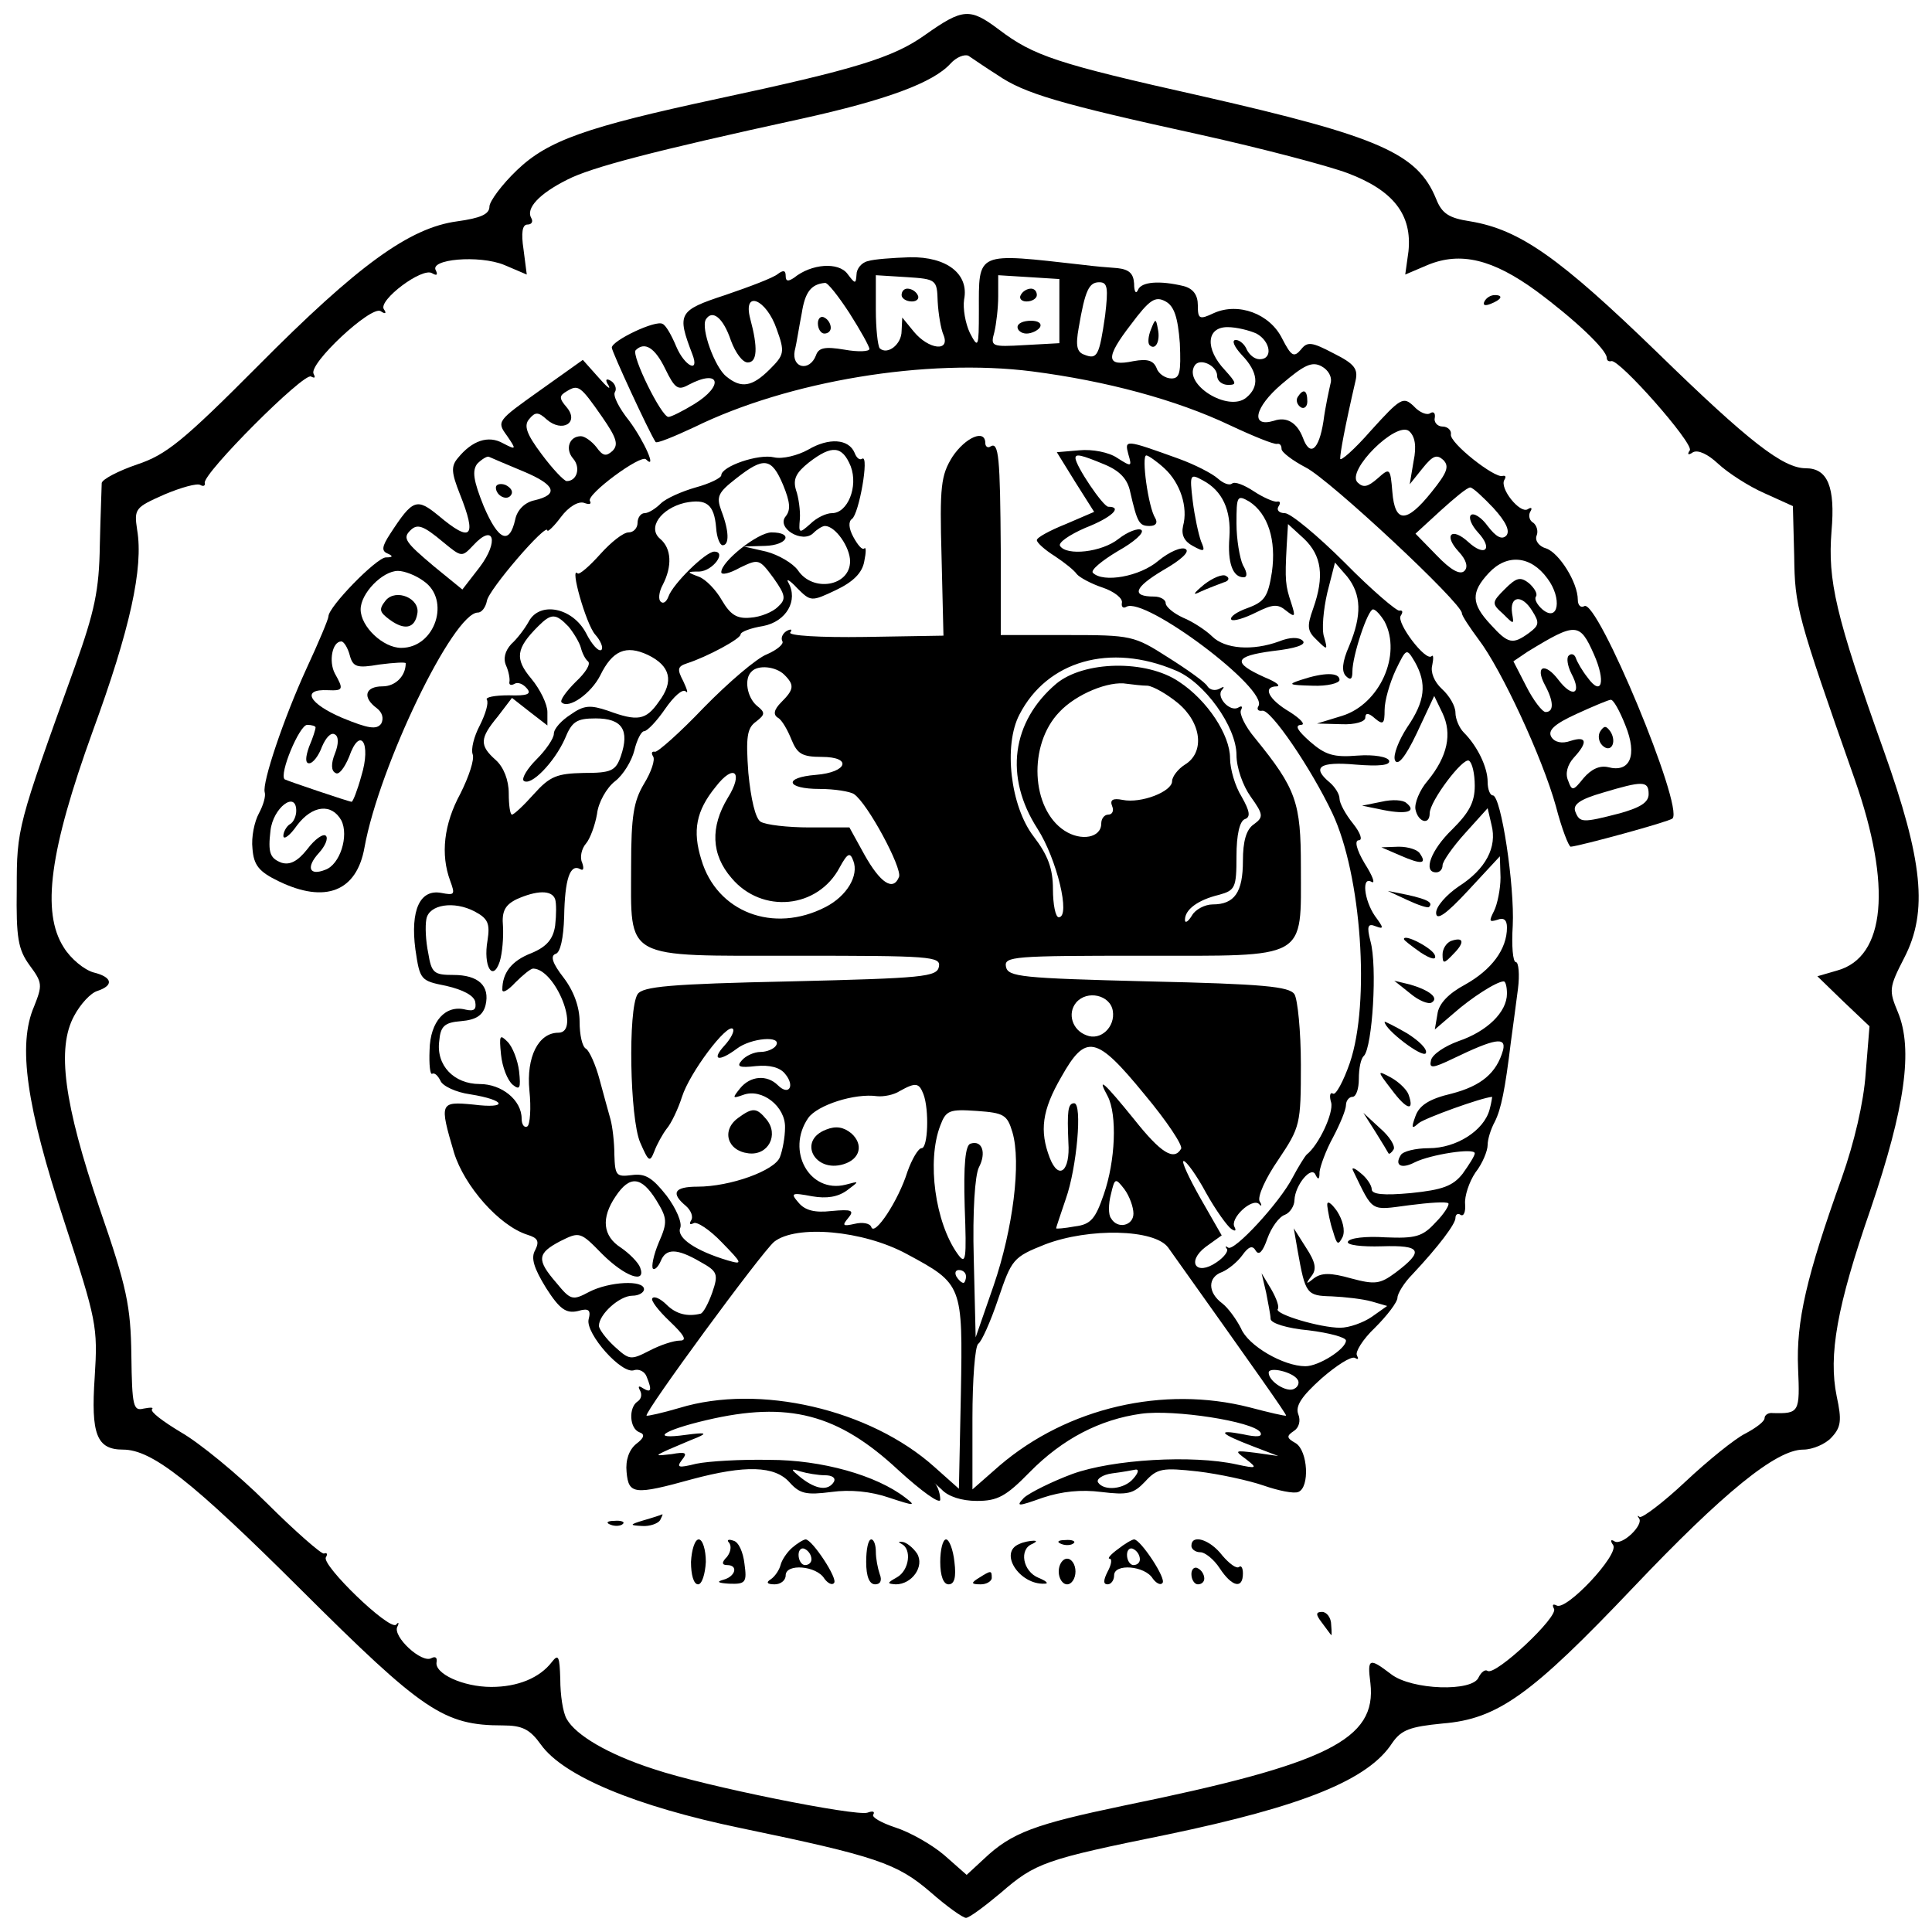 <?xml version="1.0" encoding="UTF-8"?>
<svg xmlns="http://www.w3.org/2000/svg" xmlns:xlink="http://www.w3.org/1999/xlink" width="150px" height="150px" viewBox="0 0 150 149" version="1.1">
<g id="surface1">
<path style=" stroke:none;fill-rule:nonzero;fill:rgb(0%,0%,0%);fill-opacity:1;" d="M 71.852 2.191 C 69.352 3.984 66.398 4.879 55.699 7.172 C 45.5 9.363 42.551 10.406 40.148 12.699 C 38.949 13.844 38 15.141 38 15.539 C 38 16.137 37.301 16.434 35.5 16.684 C 31.801 17.18 27.801 20.07 20 27.938 C 14.199 33.766 12.898 34.809 10.648 35.559 C 9.199 36.055 7.949 36.703 7.898 37 C 7.898 37.348 7.801 39.492 7.75 41.832 C 7.699 45.316 7.352 46.961 5.801 51.293 C 1.352 63.645 1.301 63.793 1.301 68.473 C 1.25 72.309 1.398 73.207 2.301 74.449 C 3.301 75.793 3.301 75.992 2.648 77.637 C 1.352 80.625 2.051 85.406 5 94.371 C 7.5 102.039 7.602 102.488 7.352 106.422 C 7.051 110.855 7.5 112.047 9.551 112.047 C 11.801 112.047 14.898 114.488 23.352 122.906 C 32.852 132.367 34.449 133.461 39.051 133.461 C 40.551 133.461 41.148 133.762 42 134.957 C 43.75 137.398 49.352 139.738 57.5 141.43 C 68.051 143.621 69.648 144.168 72.25 146.41 C 73.5 147.508 74.75 148.402 75 148.402 C 75.25 148.402 76.449 147.508 77.699 146.461 C 80.398 144.121 81.102 143.871 90.648 141.93 C 101.148 139.738 106.25 137.695 108.102 134.809 C 108.801 133.812 109.449 133.562 112 133.312 C 116.301 132.965 118.898 131.07 126.801 122.754 C 133.801 115.387 137.898 112.047 140 112.047 C 140.75 112.047 141.75 111.602 142.199 111.102 C 142.949 110.305 143 109.758 142.602 107.914 C 141.949 104.727 142.602 100.945 145.25 93.324 C 147.898 85.504 148.551 80.973 147.352 78.086 C 146.648 76.391 146.648 76.191 147.852 73.852 C 149.699 70.266 149.301 66.332 146.25 57.766 C 142.5 47.258 141.898 44.57 142.199 40.734 C 142.5 37.301 141.898 35.855 140.199 35.855 C 138.449 35.855 135.801 33.812 128.75 26.941 C 121.051 19.473 118 17.332 114.148 16.684 C 112.5 16.434 111.949 16.086 111.5 14.941 C 110.051 11.402 107.102 10.109 93.352 6.973 C 82 4.434 80.25 3.836 77.551 1.793 C 75.301 0.098 74.75 0.148 71.852 2.191 Z M 77.449 5.328 C 79.551 6.773 82.301 7.57 93.199 9.961 C 97.898 11.004 103.051 12.352 104.648 12.949 C 108.199 14.293 109.648 16.184 109.352 19.023 L 109.102 20.816 L 110.852 20.07 C 113.398 19.023 115.898 19.621 119.301 22.109 C 122.199 24.254 124.75 26.645 124.75 27.289 C 124.75 27.488 124.898 27.59 125.102 27.539 C 125.699 27.34 131.5 33.914 131.199 34.461 C 130.949 34.809 131.102 34.859 131.449 34.609 C 131.852 34.41 132.602 34.762 133.398 35.508 C 134.148 36.203 135.75 37.25 137 37.797 L 139.199 38.793 L 139.301 42.68 C 139.352 46.613 139.5 47.211 144 60.008 C 146.898 68.273 146.398 73.805 142.648 74.848 L 141.102 75.297 L 143.102 77.238 L 145.148 79.18 L 144.852 82.816 C 144.699 85.105 143.949 88.246 143 90.934 C 140.25 98.602 139.449 102.09 139.602 105.723 C 139.75 109.16 139.699 109.262 137.648 109.211 C 137.301 109.16 137 109.359 137 109.609 C 137 109.859 136.352 110.355 135.5 110.805 C 134.699 111.203 132.602 112.895 130.852 114.539 C 129.102 116.184 127.5 117.379 127.301 117.277 C 127.148 117.129 127.102 117.18 127.25 117.379 C 127.648 117.875 125.949 119.52 125.352 119.172 C 125.051 118.973 125 119.121 125.25 119.469 C 125.699 120.215 121.602 124.598 120.852 124.148 C 120.551 124 120.5 124.102 120.648 124.398 C 121.051 124.996 116.102 129.629 115.5 129.23 C 115.301 129.082 115 129.328 114.801 129.727 C 114.352 130.871 109.602 130.723 108 129.48 C 106.301 128.184 106.148 128.234 106.398 130.176 C 106.898 134.559 103.102 136.449 87.25 139.688 C 80.352 141.133 78.551 141.777 76.398 143.82 L 75.051 145.066 L 73.301 143.523 C 72.301 142.676 70.602 141.73 69.5 141.379 C 68.449 141.031 67.648 140.582 67.801 140.383 C 67.949 140.137 67.75 140.086 67.352 140.234 C 66.449 140.535 54.75 138.195 50.75 136.848 C 47.199 135.703 44.699 134.211 44 132.965 C 43.699 132.465 43.5 131.07 43.5 129.879 C 43.449 128.086 43.352 127.887 42.852 128.531 C 41.898 129.777 40.199 130.473 38.148 130.473 C 35.949 130.473 33.699 129.43 33.898 128.531 C 33.949 128.184 33.801 128.086 33.5 128.234 C 32.75 128.684 30.449 126.539 30.852 125.793 C 31 125.496 30.949 125.395 30.75 125.645 C 30.199 126.094 24.949 121.012 25.301 120.414 C 25.449 120.168 25.398 120.016 25.148 120.117 C 24.949 120.168 22.898 118.375 20.699 116.184 C 18.449 113.941 15.449 111.5 14.051 110.703 C 12.648 109.859 11.648 109.109 11.801 108.91 C 11.949 108.762 11.699 108.762 11.148 108.863 C 10.352 109.062 10.25 108.711 10.199 104.727 C 10.148 100.895 9.852 99.449 7.75 93.375 C 4.949 85.156 4.398 80.875 5.75 78.383 C 6.25 77.438 7.051 76.59 7.551 76.441 C 8.898 75.992 8.699 75.348 7.25 74.996 C 6.551 74.797 5.5 73.953 4.949 73.055 C 3.199 70.316 3.852 65.535 7.199 56.273 C 10.102 48.355 11.148 43.574 10.648 40.637 C 10.398 38.992 10.5 38.895 12.75 37.898 C 14.051 37.348 15.301 37 15.551 37.152 C 15.801 37.301 15.949 37.199 15.898 37 C 15.699 36.305 23.602 28.387 24.148 28.734 C 24.449 28.883 24.5 28.832 24.352 28.535 C 23.898 27.789 28.801 23.207 29.551 23.656 C 29.898 23.902 30.051 23.855 29.801 23.504 C 29.352 22.809 32.801 20.219 33.551 20.715 C 33.898 20.914 34 20.867 33.852 20.516 C 33.25 19.621 37.199 19.273 39.148 20.07 L 40.898 20.816 L 40.648 18.875 C 40.449 17.578 40.551 16.934 40.949 16.934 C 41.301 16.934 41.398 16.684 41.25 16.434 C 40.801 15.688 41.852 14.543 44.051 13.445 C 45.898 12.5 50.602 11.254 62.25 8.715 C 68.801 7.27 72.449 5.926 73.801 4.434 C 74.25 3.934 74.898 3.684 75.199 3.836 C 75.5 4.035 76.5 4.73 77.449 5.328 Z M 77.449 5.328 "/>
<path style=" stroke:none;fill-rule:nonzero;fill:rgb(0%,0%,0%);fill-opacity:1;" d="M 67.398 19.77 C 66.898 19.871 66.5 20.367 66.5 20.816 C 66.449 21.562 66.398 21.562 65.801 20.766 C 65.102 19.82 63 19.969 61.648 21.066 C 61.199 21.363 61 21.363 61 20.914 C 61 20.469 60.801 20.469 60.398 20.766 C 60.051 21.066 58.199 21.762 56.301 22.41 C 52.648 23.605 52.551 23.855 53.75 26.992 C 54.352 28.535 53.148 27.938 52.5 26.395 C 52.148 25.547 51.699 24.75 51.449 24.652 C 50.949 24.301 47.5 25.945 47.5 26.492 C 47.5 26.793 50.398 33.066 50.898 33.812 C 50.949 33.965 52.301 33.414 53.898 32.668 C 61.199 29.082 71.949 27.289 80.148 28.336 C 85.898 29.082 91.301 30.527 95.5 32.52 C 97.301 33.367 98.898 34.012 99.148 33.965 C 99.352 33.914 99.5 34.062 99.5 34.363 C 99.5 34.609 100.352 35.258 101.398 35.805 C 103.25 36.754 113.5 46.312 113.5 47.109 C 113.5 47.309 114.102 48.207 114.801 49.152 C 116.551 51.441 119.75 58.316 120.801 62.102 C 121.25 63.844 121.801 65.238 121.949 65.238 C 122.648 65.188 129.602 63.297 129.852 63.047 C 130.75 62.148 124 45.914 123 46.562 C 122.75 46.711 122.5 46.512 122.5 46.066 C 122.5 44.719 121.051 42.43 120.051 42.082 C 119.5 41.93 119.148 41.484 119.301 41.086 C 119.449 40.734 119.301 40.289 119.051 40.09 C 118.75 39.938 118.648 39.539 118.801 39.242 C 119 38.941 118.898 38.844 118.602 39.043 C 118 39.391 116.398 37.398 116.801 36.754 C 116.949 36.504 116.898 36.402 116.648 36.453 C 116.051 36.652 112.5 33.863 112.648 33.215 C 112.699 32.918 112.398 32.617 112 32.617 C 111.602 32.617 111.301 32.27 111.398 31.922 C 111.449 31.574 111.301 31.422 111.051 31.574 C 110.801 31.773 110.199 31.523 109.75 31.023 C 108.949 30.277 108.75 30.379 106.449 32.918 C 105.148 34.41 104.051 35.359 104.051 35.109 C 104.051 34.66 104.398 32.719 105.25 29.031 C 105.449 28.137 105.148 27.738 103.551 26.941 C 101.852 26.047 101.5 25.996 101 26.645 C 100.449 27.289 100.25 27.141 99.551 25.797 C 98.602 23.855 96.148 22.957 94.25 23.805 C 93.102 24.352 93 24.254 93 23.207 C 93 22.41 92.648 21.91 91.898 21.711 C 90.051 21.266 88.602 21.363 88.352 22.012 C 88.199 22.359 88.051 22.16 88.051 21.512 C 88 20.715 87.648 20.418 86.75 20.316 C 86.051 20.27 84.898 20.168 84.148 20.07 C 75.699 19.121 76 18.973 76 23.656 C 76 26.492 75.949 26.594 75.301 25.348 C 74.949 24.602 74.75 23.457 74.852 22.758 C 75.25 20.766 73.5 19.422 70.648 19.473 C 69.301 19.52 67.852 19.621 67.398 19.77 Z M 72.801 22.906 C 72.852 23.855 73.051 25.051 73.25 25.496 C 73.801 26.844 72.102 26.645 70.949 25.25 L 70.051 24.152 L 70 25.199 C 70 26.246 68.898 27.09 68.301 26.543 C 68.148 26.344 68 25 68 23.555 L 68 20.867 L 70.398 21.016 C 72.699 21.164 72.75 21.215 72.801 22.906 Z M 82.25 23.656 L 82.25 26.145 L 79.551 26.293 C 76.949 26.445 76.898 26.395 77.199 25.297 C 77.352 24.652 77.5 23.406 77.5 22.508 L 77.5 20.867 L 79.898 21.016 L 82.25 21.164 Z M 65.949 23.805 C 66.801 25.148 67.5 26.395 67.5 26.594 C 67.5 26.793 66.648 26.844 65.551 26.645 C 64.051 26.395 63.551 26.492 63.352 27.09 C 62.852 28.387 61.449 28.086 61.699 26.742 C 61.852 26.145 62.051 24.801 62.25 23.805 C 62.5 22.211 62.949 21.562 64.051 21.465 C 64.25 21.414 65.102 22.508 65.949 23.805 Z M 85.801 24.004 C 85.352 27.09 85.199 27.441 84.199 27.043 C 83.602 26.844 83.5 26.344 83.75 24.949 C 84.25 22.012 84.551 21.414 85.352 21.414 C 86 21.414 86.051 21.863 85.801 24.004 Z M 91.602 26.145 C 91.699 28.434 91.602 28.883 90.949 28.883 C 90.5 28.883 89.949 28.535 89.801 28.086 C 89.551 27.488 89.102 27.34 88 27.539 C 85.852 27.988 85.801 27.289 87.801 24.699 C 89.25 22.758 89.699 22.461 90.5 22.906 C 91.148 23.258 91.449 24.102 91.602 26.145 Z M 60.301 25.051 C 60.949 26.844 60.898 27.043 59.75 28.188 C 58.398 29.531 57.551 29.68 56.398 28.734 C 55.5 28.035 54.398 25 54.801 24.301 C 55.301 23.504 56.148 24.152 56.75 25.945 C 57.102 26.891 57.648 27.641 58.051 27.641 C 58.801 27.641 58.852 26.492 58.25 24.254 C 57.648 21.961 59.5 22.707 60.301 25.051 Z M 97.551 25.398 C 98.648 25.996 98.852 27.391 97.801 27.391 C 97.398 27.391 97 27.043 96.801 26.645 C 96.648 26.246 96.25 25.895 95.949 25.895 C 95.602 25.895 95.801 26.395 96.398 27.043 C 97.699 28.387 97.801 29.531 96.75 30.379 C 95.352 31.523 91.852 29.332 92.75 27.887 C 93.148 27.242 94.5 27.887 94.5 28.684 C 94.5 29.082 94.898 29.383 95.352 29.383 C 96.051 29.383 96 29.23 95.102 28.234 C 93.551 26.594 93.648 24.898 95.301 24.898 C 96 24.898 97 25.148 97.551 25.398 Z M 51.648 28.137 C 52.398 29.68 52.648 29.828 53.449 29.383 C 55.898 28.086 56.25 29.43 53.898 30.875 C 53 31.422 52.102 31.871 51.898 31.871 C 51.352 31.871 49 27.09 49.352 26.691 C 50.051 25.996 50.852 26.492 51.648 28.137 Z M 103.301 29.281 C 103.199 29.73 102.898 31.074 102.75 32.219 C 102.398 34.461 101.699 35.008 101.148 33.465 C 100.699 32.32 99.898 31.82 98.898 32.172 C 97.051 32.719 97.398 31.125 99.5 29.332 C 101.25 27.84 101.852 27.539 102.602 27.938 C 103.148 28.234 103.449 28.785 103.301 29.281 Z M 109.75 35.309 L 109.449 37.102 L 110.449 35.855 C 111.25 34.859 111.551 34.762 112.051 35.207 C 112.551 35.707 112.352 36.203 111.148 37.699 C 109.199 40.137 108.301 40.137 108.102 37.699 C 107.949 35.805 107.898 35.805 106.949 36.652 C 106.199 37.301 105.852 37.398 105.398 36.953 C 104.5 36.055 108.398 32.172 109.398 32.969 C 109.852 33.367 110 34.113 109.75 35.309 Z M 115.949 38.941 C 116.949 40.039 117.25 40.734 116.949 41.086 C 116.602 41.434 116.148 41.184 115.5 40.336 C 115 39.641 114.398 39.293 114.199 39.492 C 114 39.691 114.25 40.289 114.75 40.836 C 115.949 42.129 115.301 42.777 114 41.582 C 112.699 40.387 112.051 41.035 113.25 42.328 C 113.852 42.977 114 43.523 113.699 43.824 C 113.352 44.172 112.602 43.723 111.551 42.629 L 109.898 40.934 L 111.852 39.141 C 112.898 38.195 113.898 37.348 114.148 37.348 C 114.352 37.348 115.148 38.098 115.949 38.941 Z M 120.148 44.422 C 121.301 45.965 121 47.855 119.75 46.812 C 119.352 46.465 119.102 46.016 119.25 45.816 C 119.398 45.617 119.148 45.168 118.699 44.77 C 118.051 44.273 117.75 44.32 116.852 45.219 C 115.801 46.266 115.801 46.363 116.699 47.16 C 117.551 48.008 117.551 48.008 117.398 47.109 C 117.199 45.766 118.148 45.617 118.949 46.91 C 119.551 47.855 119.5 48.055 118.699 48.652 C 117.449 49.551 117.102 49.5 115.75 48.008 C 114.199 46.363 114.199 45.469 115.602 43.973 C 117 42.48 118.852 42.629 120.148 44.422 Z M 123.75 50.297 C 124.699 52.438 124.352 53.633 123.25 52.09 C 122.852 51.594 122.449 50.895 122.352 50.598 C 122.25 50.297 122 50.199 121.801 50.398 C 121.602 50.547 121.699 51.195 122 51.793 C 122.852 53.387 122.102 53.734 121 52.289 C 119.949 50.895 119.148 51.195 119.949 52.688 C 120.648 53.984 120.648 54.781 120 54.781 C 119.75 54.781 119.051 53.883 118.5 52.789 L 117.5 50.844 L 118.602 50.098 C 122.352 47.809 122.648 47.809 123.75 50.297 Z M 126.199 55.824 C 127.148 58.164 126.551 59.512 124.852 59.062 C 124.199 58.914 123.551 59.211 122.949 59.91 C 122.148 60.906 122.051 60.953 121.75 60.109 C 121.5 59.559 121.699 58.863 122.199 58.316 C 123.301 57.121 123.199 56.621 121.949 57.02 C 121.25 57.27 120.699 57.121 120.449 56.723 C 120.148 56.223 120.648 55.727 122.398 54.93 C 123.699 54.332 124.898 53.832 125.051 53.832 C 125.25 53.785 125.75 54.68 126.199 55.824 Z M 128 61.152 C 128 61.801 127.352 62.199 125.75 62.648 C 122.852 63.395 122.648 63.395 122.301 62.5 C 122.102 61.949 122.699 61.551 124.398 61.055 C 127.551 60.109 128 60.109 128 61.152 Z M 128 61.152 "/>
<path style=" stroke:none;fill-rule:nonzero;fill:rgb(0%,0%,0%);fill-opacity:1;" d="M 70 22.41 C 70 22.66 70.352 22.906 70.801 22.906 C 71.199 22.906 71.398 22.66 71.25 22.41 C 71.102 22.109 70.75 21.91 70.449 21.91 C 70.199 21.91 70 22.109 70 22.41 Z M 70 22.41 "/>
<path style=" stroke:none;fill-rule:nonzero;fill:rgb(0%,0%,0%);fill-opacity:1;" d="M 79.25 22.41 C 79.102 22.66 79.301 22.906 79.699 22.906 C 80.148 22.906 80.5 22.66 80.5 22.41 C 80.5 22.109 80.301 21.91 80.051 21.91 C 79.75 21.91 79.398 22.109 79.25 22.41 Z M 79.25 22.41 "/>
<path style=" stroke:none;fill-rule:nonzero;fill:rgb(0%,0%,0%);fill-opacity:1;" d="M 79 24.898 C 79 25.148 79.301 25.398 79.699 25.398 C 80.102 25.398 80.602 25.148 80.75 24.898 C 80.898 24.602 80.602 24.402 80.051 24.402 C 79.449 24.402 79 24.602 79 24.898 Z M 79 24.898 "/>
<path style=" stroke:none;fill-rule:nonzero;fill:rgb(0%,0%,0%);fill-opacity:1;" d="M 63.5 24.602 C 63.5 25.051 63.75 25.398 64 25.398 C 64.301 25.398 64.5 25.199 64.5 24.949 C 64.5 24.652 64.301 24.301 64 24.152 C 63.75 24.004 63.5 24.203 63.5 24.602 Z M 63.5 24.602 "/>
<path style=" stroke:none;fill-rule:nonzero;fill:rgb(0%,0%,0%);fill-opacity:1;" d="M 89.352 25.098 C 89.148 25.598 89.102 26.145 89.25 26.293 C 89.699 26.742 90.102 25.996 89.898 25.051 C 89.75 24.203 89.699 24.203 89.352 25.098 Z M 89.352 25.098 "/>
<path style=" stroke:none;fill-rule:nonzero;fill:rgb(0%,0%,0%);fill-opacity:1;" d="M 100.75 30.328 C 100.602 30.578 100.699 30.926 101 31.125 C 101.25 31.273 101.5 31.074 101.5 30.676 C 101.5 29.781 101.199 29.629 100.75 30.328 Z M 100.75 30.328 "/>
<path style=" stroke:none;fill-rule:nonzero;fill:rgb(0%,0%,0%);fill-opacity:1;" d="M 124.25 56.273 C 124.051 56.57 124.102 57.07 124.398 57.367 C 125.051 58.016 125.551 57.168 125.051 56.324 C 124.699 55.824 124.551 55.824 124.25 56.273 Z M 124.25 56.273 "/>
<path style=" stroke:none;fill-rule:nonzero;fill:rgb(0%,0%,0%);fill-opacity:1;" d="M 115.25 22.906 C 115.102 23.207 115.301 23.258 115.699 23.105 C 116.602 22.758 116.75 22.41 116.051 22.41 C 115.75 22.41 115.398 22.609 115.25 22.906 Z M 115.25 22.906 "/>
<path style=" stroke:none;fill-rule:nonzero;fill:rgb(0%,0%,0%);fill-opacity:1;" d="M 41.898 29.828 C 38.602 32.172 38.551 32.219 39.352 33.316 C 40.102 34.41 40.102 34.461 39.051 33.914 C 37.898 33.266 36.648 33.715 35.551 35.059 C 35 35.707 35.051 36.203 35.699 37.848 C 37.051 41.234 36.602 41.684 34.051 39.539 C 32.352 38.145 32.051 38.246 30.301 40.934 C 29.648 41.93 29.602 42.281 30.102 42.48 C 30.551 42.68 30.5 42.777 29.949 42.777 C 29.199 42.828 25.5 46.613 25.5 47.359 C 25.5 47.559 24.75 49.352 23.801 51.395 C 22 55.328 20.352 60.258 20.551 61.004 C 20.648 61.305 20.449 62 20.102 62.648 C 19.75 63.297 19.5 64.492 19.602 65.387 C 19.699 66.68 20.102 67.18 21.648 67.926 C 25.25 69.668 27.699 68.723 28.301 65.285 C 29.449 58.961 35.199 47.059 37.102 47.059 C 37.398 47.059 37.699 46.66 37.801 46.164 C 37.898 45.316 42.5 39.988 42.5 40.688 C 42.5 40.836 43 40.387 43.551 39.641 C 44.148 38.844 44.898 38.395 45.352 38.543 C 45.75 38.695 45.949 38.645 45.801 38.395 C 45.5 37.898 49.75 34.762 50.148 35.16 C 51.051 36.055 50 33.715 48.852 32.172 C 48.051 31.176 47.551 30.18 47.75 29.93 C 47.898 29.68 47.75 29.281 47.449 29.082 C 47.051 28.832 46.949 28.984 47.25 29.43 C 47.449 29.828 47.102 29.531 46.449 28.785 L 45.25 27.441 Z M 46.75 31.871 C 47.852 33.465 48.051 34.012 47.551 34.512 C 47.051 34.961 46.801 34.91 46.301 34.211 C 45.949 33.766 45.398 33.367 45.102 33.367 C 44.199 33.367 43.852 34.363 44.5 35.109 C 45.102 35.805 44.801 36.852 44 36.852 C 43.801 36.852 42.898 35.906 42.051 34.762 C 40.852 33.168 40.648 32.52 41.102 32.02 C 41.551 31.473 41.801 31.473 42.449 32.07 C 43.648 33.117 45 32.32 44 31.125 C 43.398 30.426 43.398 30.227 44 29.879 C 44.898 29.332 45.051 29.43 46.75 31.871 Z M 40.648 36.105 C 43.148 37.152 43.398 37.898 41.5 38.344 C 40.75 38.496 40.148 39.094 40 39.84 C 39.551 41.832 38.699 41.484 37.551 38.793 C 36.75 36.801 36.648 36.055 37.051 35.508 C 37.398 35.16 37.801 34.91 37.949 34.961 C 38.148 35.059 39.352 35.559 40.648 36.105 Z M 34.398 41.582 C 35.852 42.777 35.852 42.777 36.75 41.832 C 38.352 40.09 38.75 41.531 37.25 43.523 L 35.898 45.27 L 33.699 43.477 C 31.449 41.582 31.25 41.285 31.852 40.688 C 32.398 40.137 32.852 40.289 34.398 41.582 Z M 32.898 44.621 C 35 46.066 33.801 49.801 31.148 49.801 C 29.75 49.801 28 48.156 28 46.812 C 28 45.566 29.699 43.824 30.898 43.824 C 31.398 43.824 32.301 44.172 32.898 44.621 Z M 27.148 50.348 C 27.398 51.293 27.699 51.395 29.449 51.094 C 30.602 50.945 31.5 50.895 31.5 50.996 C 31.5 51.992 30.699 52.789 29.699 52.789 C 28.352 52.789 28.102 53.633 29.25 54.48 C 29.699 54.828 29.801 55.277 29.602 55.676 C 29.25 56.172 28.602 56.074 26.551 55.227 C 24 54.133 23.352 52.988 25.449 53.086 C 26.648 53.137 26.699 53.035 26 51.793 C 25.5 50.844 25.801 49.301 26.5 49.301 C 26.699 49.301 27 49.801 27.148 50.348 Z M 24.5 55.973 C 24.5 56.125 24.301 56.77 24 57.469 C 23.699 58.316 23.699 58.762 24 58.762 C 24.301 58.762 24.75 58.164 25 57.469 C 25.301 56.77 25.699 56.324 26 56.523 C 26.301 56.672 26.301 57.27 26 58.016 C 25.699 58.762 25.699 59.359 26.051 59.512 C 26.301 59.711 26.75 59.113 27.102 58.266 C 27.949 55.824 28.852 57.168 28.051 59.758 C 27.75 60.855 27.398 61.75 27.301 61.75 C 27.102 61.75 22.25 60.109 22.102 60.008 C 21.648 59.609 23.25 55.777 23.852 55.777 C 24.199 55.777 24.5 55.875 24.5 55.973 Z M 23 62.449 C 23 62.848 22.801 63.344 22.5 63.496 C 22.25 63.645 22 64.094 22 64.391 C 22 64.738 22.5 64.391 23.051 63.594 C 24.25 62 25.75 61.852 26.5 63.195 C 27.102 64.391 26.398 66.633 25.25 67.031 C 24 67.527 23.75 66.832 24.75 65.734 C 25.25 65.188 25.5 64.59 25.301 64.391 C 25.102 64.191 24.449 64.641 23.852 65.438 C 23.102 66.383 22.5 66.68 21.852 66.48 C 20.949 66.133 20.801 65.684 21 63.992 C 21.199 62.199 23 60.855 23 62.449 Z M 23 62.449 "/>
<path style=" stroke:none;fill-rule:nonzero;fill:rgb(0%,0%,0%);fill-opacity:1;" d="M 38.5 37.348 C 38.5 37.996 39.398 38.445 39.699 37.898 C 39.852 37.648 39.648 37.348 39.25 37.152 C 38.852 37 38.5 37.102 38.5 37.348 Z M 38.5 37.348 "/>
<path style=" stroke:none;fill-rule:nonzero;fill:rgb(0%,0%,0%);fill-opacity:1;" d="M 29.949 46.113 C 29.398 46.812 29.449 47.012 30.25 47.609 C 31.398 48.453 32.199 48.305 32.398 47.16 C 32.648 45.965 30.75 45.168 29.949 46.113 Z M 29.949 46.113 "/>
<path style=" stroke:none;fill-rule:nonzero;fill:rgb(0%,0%,0%);fill-opacity:1;" d="M 62.75 34.41 C 61.949 34.859 60.75 35.16 60.102 35.008 C 58.898 34.711 56 35.707 56 36.402 C 56 36.602 55.102 37.051 54 37.348 C 52.949 37.648 51.699 38.195 51.301 38.594 C 50.898 38.992 50.352 39.34 50.051 39.34 C 49.75 39.34 49.5 39.691 49.5 40.09 C 49.5 40.488 49.199 40.836 48.801 40.836 C 48.398 40.836 47.449 41.582 46.602 42.527 C 45.75 43.477 45 44.121 44.852 44.023 C 44.199 43.375 45.5 47.957 46.199 48.754 C 46.648 49.25 46.852 49.801 46.699 49.949 C 46.5 50.148 45.949 49.551 45.5 48.652 C 44.449 46.66 41.898 46.164 41.051 47.758 C 40.75 48.305 40.148 49.102 39.699 49.5 C 39.199 50.047 39.051 50.645 39.301 51.195 C 39.5 51.641 39.602 52.238 39.551 52.438 C 39.5 52.688 39.699 52.738 39.949 52.59 C 40.199 52.438 40.602 52.59 40.898 52.938 C 41.301 53.387 40.949 53.535 39.5 53.484 C 38.398 53.484 37.648 53.633 37.801 53.832 C 37.949 54.082 37.699 54.93 37.25 55.824 C 36.801 56.672 36.551 57.668 36.699 58.066 C 36.852 58.465 36.398 59.809 35.75 61.105 C 34.449 63.496 34.199 65.836 34.949 67.875 C 35.352 68.973 35.301 69.023 34.25 68.824 C 32.602 68.523 31.852 70.168 32.25 73.207 C 32.602 75.594 32.648 75.645 34.648 76.043 C 35.949 76.344 36.801 76.789 36.898 77.289 C 37 77.887 36.801 78.035 36.148 77.887 C 34.602 77.488 33.398 78.781 33.352 81.023 C 33.301 82.168 33.398 82.965 33.551 82.867 C 33.75 82.766 34 83.016 34.199 83.414 C 34.352 83.812 35.398 84.309 36.5 84.461 C 39.301 84.906 39.5 85.605 36.75 85.258 C 34.148 85.008 34.102 85.105 35.25 88.992 C 36.051 91.582 38.75 94.668 40.949 95.367 C 41.75 95.613 41.898 95.863 41.551 96.562 C 41.199 97.16 41.449 97.957 42.398 99.5 C 43.449 101.145 43.949 101.492 44.852 101.293 C 45.699 101.043 45.898 101.191 45.699 101.941 C 45.449 103.035 48.301 106.273 49.25 105.875 C 49.602 105.773 50.051 105.973 50.199 106.371 C 50.648 107.469 50.551 107.668 49.898 107.27 C 49.602 107.07 49.5 107.117 49.699 107.469 C 49.852 107.766 49.801 108.113 49.5 108.312 C 48.801 108.762 48.852 110.406 49.648 110.703 C 50.102 110.855 50 111.152 49.398 111.602 C 48.852 112.047 48.551 112.844 48.648 113.793 C 48.801 115.535 49.25 115.586 53.75 114.34 C 57.852 113.242 60.148 113.293 61.301 114.59 C 62.102 115.484 62.602 115.586 64.551 115.336 C 66 115.137 67.602 115.285 69.051 115.785 C 71 116.43 71.148 116.43 70.301 115.785 C 68.051 114.039 63.801 112.844 59.75 112.844 C 57.551 112.797 55 112.945 54.051 113.145 C 52.648 113.492 52.5 113.441 52.949 112.844 C 53.398 112.297 53.25 112.199 52.148 112.398 C 50.852 112.547 50.801 112.547 51.898 112.047 C 52.5 111.801 53.5 111.352 54.148 111.102 C 54.949 110.754 54.75 110.703 53.25 110.902 C 50.398 111.301 51.449 110.555 54.852 109.758 C 61.199 108.266 65.051 109.262 69.75 113.641 C 71.551 115.285 73 116.332 73 115.934 C 73 115.535 72.852 115.035 72.648 114.738 C 72.398 114.488 72.602 114.688 73.102 115.137 C 73.602 115.684 74.648 116.031 75.852 116.031 C 77.449 116.031 78.102 115.684 79.949 113.793 C 82.5 111.203 85.398 109.707 88.602 109.262 C 91.148 108.91 97.301 109.859 97.852 110.703 C 98.051 111.055 97.602 111.102 96.5 110.855 C 94.398 110.457 94.699 110.805 97.301 111.801 L 99.25 112.547 L 97.5 112.297 C 95.852 112.098 95.801 112.098 96.75 112.797 C 97.648 113.492 97.602 113.543 96 113.195 C 92.602 112.445 86.398 112.797 83.25 113.941 C 81.648 114.539 79.949 115.387 79.5 115.785 C 78.852 116.48 79 116.48 80.949 115.785 C 82.449 115.285 83.949 115.137 85.5 115.336 C 87.551 115.586 88 115.484 88.898 114.539 C 89.852 113.492 90.25 113.441 93 113.742 C 94.648 113.941 96.949 114.438 98.102 114.836 C 99.25 115.234 100.449 115.484 100.801 115.336 C 101.699 114.988 101.551 112.148 100.602 111.551 C 99.898 111.152 99.852 111.004 100.449 110.605 C 100.852 110.355 101 109.809 100.801 109.309 C 100.551 108.664 101.051 107.914 102.602 106.52 C 103.75 105.523 104.898 104.777 105.199 104.926 C 105.449 105.078 105.5 105.027 105.352 104.727 C 105.199 104.48 105.801 103.484 106.75 102.586 C 107.699 101.641 108.5 100.594 108.5 100.246 C 108.5 99.949 109 99.102 109.648 98.453 C 111.75 96.211 113 94.52 113 94.07 C 113 93.773 113.199 93.672 113.398 93.82 C 113.648 93.973 113.801 93.574 113.75 92.977 C 113.699 92.379 114.051 91.281 114.551 90.535 C 115.102 89.84 115.5 88.844 115.5 88.395 C 115.5 87.945 115.75 87.148 116.051 86.602 C 116.551 85.605 116.852 84.109 117.301 80.426 C 117.449 79.332 117.699 77.488 117.852 76.293 C 118 75.148 117.898 74.203 117.699 74.203 C 117.449 74.203 117.352 72.906 117.449 71.363 C 117.602 68.324 116.551 61.254 115.898 61.254 C 115.699 61.254 115.5 60.805 115.5 60.207 C 115.5 59.062 114.699 57.418 113.648 56.371 C 113.301 56.023 113 55.328 113 54.828 C 113 54.332 112.551 53.535 111.949 52.988 C 111.352 52.438 111.051 51.691 111.199 51.145 C 111.301 50.645 111.301 50.297 111.148 50.445 C 110.699 50.895 108.398 47.855 108.75 47.309 C 108.949 47.012 108.898 46.859 108.648 46.91 C 108.449 46.961 106.5 45.316 104.398 43.176 C 102.301 41.086 100.199 39.34 99.75 39.34 C 99.301 39.34 99.102 39.094 99.25 38.844 C 99.449 38.543 99.398 38.395 99.148 38.445 C 98.949 38.496 98.102 38.145 97.352 37.648 C 96.602 37.152 95.852 36.852 95.648 37.051 C 95.449 37.199 95 37.051 94.551 36.652 C 94.102 36.254 92.75 35.559 91.5 35.109 C 87.352 33.613 87.301 33.613 87.602 34.762 C 87.898 35.758 87.852 35.758 86.75 35.059 C 86.102 34.609 84.801 34.363 83.801 34.461 L 82.051 34.609 L 83.5 36.953 L 84.949 39.242 L 82.75 40.188 C 81.5 40.688 80.5 41.234 80.5 41.434 C 80.5 41.633 81.102 42.18 81.898 42.68 C 82.648 43.176 83.398 43.773 83.602 44.074 C 83.801 44.32 84.699 44.82 85.602 45.117 C 86.5 45.418 87.199 45.965 87.102 46.312 C 87.051 46.613 87.199 46.762 87.449 46.613 C 88.852 45.766 98.551 53.035 97.699 54.332 C 97.551 54.582 97.699 54.73 98 54.68 C 98.648 54.531 101.801 59.16 103.449 62.648 C 105.699 67.43 106.398 77.34 104.801 82.02 C 104.301 83.465 103.699 84.559 103.5 84.41 C 103.25 84.262 103.199 84.609 103.352 85.105 C 103.551 85.902 102.398 88.395 101.449 89.141 C 101.301 89.289 100.801 90.086 100.352 90.934 C 99.352 92.875 95.801 96.711 95.352 96.363 C 95.148 96.211 95.102 96.262 95.25 96.461 C 95.398 96.609 95.051 97.109 94.449 97.508 C 92.852 98.602 92.102 97.457 93.602 96.312 L 94.852 95.414 L 93.199 92.527 C 92.301 90.934 91.699 89.641 91.898 89.641 C 92.102 89.641 92.898 90.734 93.648 92.129 C 94.398 93.473 95.301 94.719 95.602 94.918 C 95.898 95.117 96 95.066 95.852 94.77 C 95.449 94.121 97.199 92.477 97.75 92.977 C 97.949 93.223 98 93.074 97.801 92.777 C 97.602 92.43 98.25 90.984 99.25 89.539 C 100.949 87 101 86.801 101 82.168 C 101 79.578 100.75 77.09 100.5 76.691 C 100.102 76.094 98.102 75.895 89.148 75.695 C 79.301 75.445 78.25 75.348 78.102 74.551 C 77.949 73.754 78.699 73.703 88.699 73.703 C 101.648 73.703 101 74.102 101 66.781 C 101 61.801 100.648 60.754 97.449 56.82 C 96.648 55.875 96.199 54.879 96.352 54.629 C 96.5 54.332 96.398 54.281 96.148 54.43 C 95.5 54.828 94.352 53.586 94.898 53.035 C 95.102 52.789 95 52.789 94.648 52.988 C 94.352 53.137 93.949 53.086 93.75 52.789 C 93.602 52.488 92.199 51.492 90.699 50.547 C 88.051 48.852 87.852 48.805 82.852 48.805 L 77.699 48.805 L 77.699 42.18 C 77.648 35.008 77.551 33.766 76.898 34.164 C 76.699 34.312 76.5 34.164 76.5 33.914 C 76.5 32.77 74.949 33.465 73.949 34.961 C 73.051 36.402 72.949 37.25 73.102 42.727 L 73.25 48.852 L 67.148 48.953 C 63.648 49.004 61.199 48.852 61.352 48.605 C 61.551 48.355 61.398 48.305 61.051 48.504 C 60.75 48.703 60.602 49.051 60.75 49.301 C 60.852 49.5 60.352 49.949 59.551 50.297 C 58.75 50.598 56.551 52.488 54.648 54.43 C 52.801 56.371 51.051 57.918 50.852 57.867 C 50.602 57.816 50.551 57.965 50.699 58.215 C 50.898 58.465 50.551 59.461 50 60.355 C 49.199 61.703 49 62.848 49 66.73 C 49 74.102 48.25 73.703 61.801 73.703 C 72.25 73.703 73.051 73.754 72.898 74.551 C 72.75 75.348 71.699 75.445 61.352 75.695 C 51.949 75.895 49.898 76.094 49.5 76.691 C 48.75 77.887 48.898 86.301 49.699 88.195 C 50.352 89.688 50.449 89.789 50.801 88.891 C 51 88.344 51.449 87.547 51.75 87.148 C 52.102 86.75 52.648 85.605 52.949 84.66 C 53.551 82.766 56.449 78.934 56.898 79.379 C 57.051 79.531 56.75 80.129 56.25 80.676 C 55.199 81.82 55.801 81.969 57.199 80.926 C 58.301 80.078 60.75 79.879 60.25 80.676 C 60.102 80.926 59.551 81.172 59.051 81.172 C 58.551 81.172 57.898 81.473 57.602 81.82 C 57.148 82.32 57.398 82.418 58.699 82.27 C 59.75 82.168 60.551 82.367 60.949 82.867 C 61.75 83.812 61.25 84.609 60.398 83.762 C 59.551 82.918 58.25 83.016 57.449 84.012 C 56.852 84.758 56.852 84.809 57.699 84.508 C 59.148 83.961 61 85.406 60.949 87.051 C 60.949 87.797 60.75 88.844 60.551 89.34 C 60.148 90.387 56.699 91.633 54.148 91.633 C 52.352 91.633 52.051 92.129 53.25 93.125 C 53.648 93.473 53.852 93.973 53.648 94.27 C 53.5 94.52 53.551 94.617 53.852 94.469 C 54.102 94.32 55.102 94.969 56.051 95.965 C 57.648 97.605 57.699 97.707 56.5 97.359 C 54 96.609 52.551 95.613 52.801 94.867 C 53 94.469 52.5 93.324 51.75 92.328 C 50.648 90.934 50.102 90.586 49.051 90.734 C 47.852 90.883 47.75 90.785 47.699 89.141 C 47.699 88.195 47.551 86.949 47.398 86.402 C 47.25 85.855 46.852 84.461 46.551 83.316 C 46.25 82.168 45.75 81.074 45.5 80.926 C 45.199 80.773 45 79.828 45 78.832 C 45 77.688 44.551 76.441 43.75 75.395 C 42.898 74.301 42.699 73.703 43.148 73.555 C 43.5 73.453 43.75 72.359 43.801 70.664 C 43.852 67.777 44.25 66.531 45.051 66.98 C 45.301 67.129 45.352 66.93 45.199 66.48 C 45 66.082 45.148 65.387 45.5 64.988 C 45.801 64.641 46.199 63.594 46.352 62.699 C 46.449 61.801 47.102 60.656 47.75 60.156 C 48.398 59.66 49.051 58.562 49.25 57.766 C 49.449 56.922 49.801 56.273 50 56.273 C 50.25 56.273 51 55.477 51.648 54.531 C 52.301 53.586 53 52.938 53.25 53.188 C 53.449 53.387 53.352 53.035 53.051 52.391 C 52.551 51.441 52.602 51.242 53.352 50.996 C 54.898 50.496 57.5 49.102 57.5 48.754 C 57.5 48.555 58.301 48.254 59.25 48.105 C 61.051 47.758 62 46.113 61.199 44.719 C 61 44.371 61.352 44.57 61.898 45.168 C 62.949 46.215 63 46.215 64.898 45.316 C 66.25 44.672 66.949 43.973 67.102 43.078 C 67.25 42.379 67.25 41.93 67.102 42.082 C 66.949 42.23 66.602 41.832 66.25 41.184 C 65.898 40.535 65.852 39.988 66.148 39.789 C 66.699 39.391 67.5 34.809 66.949 35.109 C 66.75 35.258 66.5 35.059 66.352 34.66 C 65.898 33.566 64.352 33.465 62.75 34.41 Z M 66.051 35.707 C 66.648 37.301 65.801 39.34 64.602 39.34 C 64.148 39.34 63.398 39.691 62.898 40.188 C 62.051 40.934 62 40.934 62.102 39.789 C 62.148 39.141 62 38.098 61.801 37.547 C 61.551 36.703 61.801 36.203 62.801 35.406 C 64.602 34.012 65.398 34.113 66.051 35.707 Z M 85.75 35.559 C 86.949 36.055 87.551 36.703 87.75 37.699 C 88.301 40.09 88.449 40.336 89.25 40.336 C 89.75 40.336 89.898 40.09 89.699 39.738 C 89.148 38.895 88.602 34.859 89 34.859 C 89.148 34.859 89.801 35.309 90.398 35.855 C 91.648 37 92.25 38.895 91.852 40.336 C 91.699 41.035 91.949 41.531 92.602 41.883 C 93.5 42.379 93.602 42.328 93.25 41.531 C 93.051 40.984 92.75 39.59 92.602 38.395 C 92.352 36.305 92.398 36.254 93.398 36.801 C 94.898 37.598 95.602 39.094 95.449 41.234 C 95.301 43.176 95.699 44.32 96.551 44.32 C 96.852 44.32 96.852 43.973 96.5 43.375 C 96.25 42.828 96 41.383 96 40.137 C 96 37.996 96.051 37.898 97 38.445 C 98.449 39.391 99.102 41.434 98.75 43.922 C 98.449 45.816 98.199 46.215 96.852 46.711 C 96 47.012 95.449 47.41 95.602 47.609 C 95.75 47.758 96.602 47.508 97.5 47.059 C 98.801 46.414 99.199 46.363 99.852 46.91 C 100.551 47.457 100.602 47.41 100.25 46.312 C 99.801 44.969 99.75 44.57 99.898 41.883 L 100 40.188 L 101.25 41.332 C 102.602 42.629 102.852 44.223 101.949 46.762 C 101.449 48.156 101.5 48.504 102.25 49.203 C 103.051 50 103.102 50 102.801 48.953 C 102.602 48.406 102.75 46.812 103.051 45.516 L 103.648 43.176 L 104.602 44.273 C 105.699 45.668 105.75 47.258 104.75 49.648 C 104.199 50.895 104.148 51.641 104.5 51.992 C 104.852 52.34 105 52.238 105 51.641 C 105 50.398 106.199 46.812 106.602 46.812 C 106.801 46.812 107.199 47.258 107.5 47.758 C 108.852 50.348 107.102 54.184 104.199 55.078 L 102.25 55.676 L 104.148 55.727 C 105.199 55.777 106 55.527 106 55.227 C 106 54.828 106.25 54.828 106.75 55.277 C 107.398 55.824 107.5 55.676 107.5 54.629 C 107.5 53.883 107.898 52.539 108.352 51.543 C 109.199 49.801 109.199 49.801 109.852 50.895 C 110.801 52.59 110.648 53.934 109.25 55.973 C 108.602 56.969 108.148 58.117 108.301 58.516 C 108.5 59.012 109.102 58.316 110 56.422 L 111.352 53.535 L 112 54.879 C 112.75 56.473 112.398 58.215 110.852 60.109 C 110.199 60.855 109.801 61.902 109.898 62.348 C 110.102 63.344 111 63.594 111 62.648 C 111 61.703 113.602 58.266 114.051 58.562 C 114.301 58.715 114.5 59.559 114.5 60.508 C 114.5 61.801 114.051 62.598 112.75 63.895 C 111.102 65.484 110.449 67.23 111.5 67.23 C 111.801 67.23 112 66.98 112 66.68 C 112 66.383 112.801 65.238 113.75 64.191 L 115.5 62.25 L 115.801 63.543 C 116.25 65.285 115.352 66.98 113.25 68.324 C 112.301 68.973 111.5 69.867 111.5 70.367 C 111.5 71.016 112.25 70.516 114 68.625 L 116.449 65.984 L 116.5 67.629 C 116.5 68.523 116.25 69.719 116 70.219 C 115.602 71.016 115.602 71.113 116.25 70.914 C 116.75 70.715 117 70.914 117 71.512 C 117 73.207 115.801 74.797 113.75 75.945 C 112.449 76.641 111.699 77.438 111.602 78.234 L 111.398 79.43 L 112.852 78.184 C 114.199 76.988 116.199 75.695 116.75 75.695 C 116.898 75.695 117 76.145 117 76.641 C 117 78.086 115.449 79.578 113.25 80.328 C 112.148 80.727 111.199 81.371 111.102 81.82 C 110.949 82.469 111.199 82.469 112.852 81.672 C 116.051 80.129 116.949 79.977 116.699 81.023 C 116.199 82.816 115 83.812 112.699 84.41 C 111 84.809 110.199 85.305 109.898 86.152 C 109.551 87.098 109.602 87.199 110.148 86.699 C 110.648 86.301 115.051 84.707 115.852 84.66 C 115.852 84.66 115.801 85.105 115.648 85.656 C 115.199 87.297 113.051 88.645 110.949 88.645 C 109.898 88.645 108.898 88.891 108.75 89.191 C 108.25 89.988 108.801 90.285 109.852 89.738 C 111.051 89.141 114.5 88.594 114.5 89.043 C 114.5 89.242 114.051 89.938 113.551 90.637 C 112.801 91.582 112 91.879 109.551 92.129 C 107.398 92.328 106.5 92.23 106.5 91.832 C 106.5 91.531 106.102 90.934 105.648 90.586 C 105.199 90.188 104.898 90.086 105.051 90.387 C 106.648 93.672 106.352 93.473 109.398 93.074 C 110.949 92.875 112.301 92.777 112.449 92.926 C 112.551 93.027 112.148 93.723 111.449 94.418 C 110.449 95.516 109.898 95.664 107.551 95.566 C 106.051 95.465 104.75 95.613 104.648 95.914 C 104.551 96.164 105.699 96.312 107.301 96.262 C 110.352 96.164 110.602 96.609 108.352 98.305 C 107.148 99.199 106.75 99.25 104.898 98.754 C 103.301 98.305 102.602 98.305 102 98.754 C 101.398 99.25 101.352 99.199 101.801 98.602 C 102.25 98.055 102.148 97.508 101.398 96.363 L 100.449 94.867 L 100.75 96.609 C 101.352 99.996 101.449 100.098 103.398 100.148 C 104.398 100.195 105.801 100.348 106.5 100.547 L 107.699 100.895 L 106.5 101.742 C 105.852 102.188 104.75 102.586 104.051 102.586 C 102.5 102.586 99 101.543 99.199 101.145 C 99.352 100.992 99.102 100.297 98.699 99.598 L 97.949 98.355 L 98.301 99.848 C 98.449 100.645 98.648 101.59 98.648 101.891 C 98.648 102.238 99.949 102.637 101.602 102.785 C 103.199 102.984 104.5 103.332 104.5 103.582 C 104.5 104.23 102.398 105.574 101.352 105.574 C 99.648 105.574 96.898 103.98 96.352 102.637 C 96 101.941 95.352 101.043 94.898 100.695 C 93.75 99.848 93.75 98.652 94.898 98.254 C 95.352 98.055 96.051 97.508 96.449 96.961 C 96.949 96.262 97.25 96.164 97.5 96.609 C 97.75 97.008 98.051 96.66 98.398 95.664 C 98.699 94.816 99.301 93.973 99.75 93.82 C 100.148 93.672 100.5 93.125 100.5 92.676 C 100.551 91.48 101.852 89.938 102.148 90.734 C 102.352 91.133 102.449 91.082 102.449 90.484 C 102.5 90.039 102.949 88.793 103.5 87.797 C 104.051 86.75 104.5 85.656 104.5 85.305 C 104.5 84.957 104.75 84.66 105 84.66 C 105.301 84.66 105.5 84.012 105.5 83.266 C 105.5 82.469 105.648 81.672 105.898 81.473 C 106.551 80.773 106.949 74.5 106.398 72.559 C 106.102 71.414 106.199 71.164 106.801 71.414 C 107.449 71.66 107.449 71.562 106.75 70.617 C 105.898 69.371 105.699 67.477 106.5 67.977 C 106.801 68.125 106.551 67.477 105.949 66.531 C 105.301 65.438 105.148 64.738 105.5 64.738 C 105.801 64.738 105.648 64.191 105.051 63.445 C 104.449 62.699 104 61.852 104 61.504 C 104 61.152 103.648 60.605 103.25 60.258 C 101.801 59.062 102.449 58.613 105.25 58.863 C 107.102 59.012 107.949 58.914 107.852 58.562 C 107.75 58.266 106.699 58.066 105.398 58.164 C 103.551 58.316 102.898 58.117 101.699 57.07 C 100.75 56.223 100.5 55.824 101 55.777 C 101.398 55.777 101 55.328 100.148 54.781 C 98.449 53.785 98 52.789 99.148 52.789 C 99.449 52.738 99.051 52.438 98.199 52.09 C 95.648 50.945 95.801 50.445 98.801 50.047 C 100.602 49.848 101.449 49.551 101.148 49.25 C 100.852 48.953 100.148 48.953 99.301 49.301 C 97.25 50.047 95.102 49.898 94.102 48.902 C 93.648 48.453 92.602 47.758 91.852 47.457 C 91.102 47.109 90.5 46.613 90.5 46.312 C 90.5 46.066 90.102 45.816 89.602 45.816 C 87.801 45.816 88.051 45.117 90.301 43.773 C 91.699 42.977 92.398 42.328 92.051 42.129 C 91.75 41.93 90.801 42.328 89.949 43.027 C 88.5 44.273 85.648 44.77 84.852 43.973 C 84.648 43.773 85.551 43.027 86.801 42.281 C 88.051 41.582 88.898 40.836 88.602 40.637 C 88.352 40.488 87.551 40.785 86.852 41.332 C 85.551 42.379 82.801 42.68 82.301 41.883 C 82.148 41.633 83 41.035 84.25 40.488 C 86.301 39.691 87.199 38.844 86.051 38.844 C 85.648 38.844 83.5 35.656 83.5 35.059 C 83.5 34.711 83.949 34.809 85.75 35.559 Z M 60.801 37.152 C 61.352 38.496 61.398 39.094 61 39.59 C 60.25 40.488 62.301 41.73 63.148 40.887 C 63.449 40.586 63.852 40.336 64.051 40.336 C 64.852 40.336 66 41.98 66 43.078 C 66 45.02 63.102 45.516 61.949 43.773 C 61.551 43.227 60.449 42.578 59.5 42.328 L 57.75 41.93 L 59.398 41.883 C 61.148 41.832 61.648 40.836 59.898 40.836 C 58.852 40.836 56 43.078 56 43.922 C 56 44.172 56.648 44.023 57.449 43.574 C 58.898 42.879 58.949 42.879 60.051 44.371 C 61 45.715 61.051 46.016 60.398 46.613 C 60 47.012 59.051 47.41 58.25 47.457 C 57.199 47.559 56.699 47.211 56.051 46.113 C 55.602 45.316 54.801 44.473 54.25 44.273 C 53.301 43.922 53.301 43.875 54.301 43.875 C 55.352 43.824 56.449 42.328 55.449 42.328 C 54.801 42.328 52.25 44.82 51.898 45.816 C 51.75 46.215 51.5 46.414 51.301 46.215 C 51.102 46.066 51.148 45.469 51.449 44.918 C 52.199 43.477 52.148 42.082 51.25 41.332 C 50.25 40.488 51.301 38.992 53.148 38.543 C 54.852 38.195 55.449 38.645 55.602 40.488 C 55.648 41.234 55.898 41.832 56.102 41.832 C 56.648 41.832 56.602 40.688 56 39.141 C 55.602 38.047 55.75 37.746 57.148 36.652 C 59.301 34.961 59.898 35.008 60.801 37.152 Z M 44.148 48.156 C 44.551 48.652 45 49.402 45.102 49.801 C 45.199 50.199 45.449 50.695 45.648 50.844 C 45.898 51.043 45.449 51.742 44.699 52.438 C 43.949 53.188 43.449 53.883 43.602 54.031 C 44.148 54.582 45.898 53.336 46.602 51.941 C 47.551 50 48.602 49.551 50.301 50.348 C 52.051 51.195 52.352 52.391 51.148 53.984 C 50.148 55.426 49.5 55.527 47.199 54.68 C 45.852 54.23 45.352 54.23 44.301 54.98 C 43.602 55.426 43 56.074 43 56.473 C 43 56.82 42.398 57.719 41.648 58.465 C 40.949 59.16 40.5 59.91 40.648 60.109 C 41.199 60.605 43.051 58.664 43.852 56.871 C 44.398 55.527 44.75 55.277 46.25 55.277 C 48.301 55.277 48.898 56.172 48.199 58.215 C 47.801 59.359 47.449 59.512 45.301 59.512 C 43.25 59.559 42.699 59.758 41.449 61.152 C 40.648 62.051 39.898 62.746 39.75 62.746 C 39.602 62.746 39.5 62 39.5 61.105 C 39.5 60.059 39.102 59.062 38.5 58.516 C 37.199 57.367 37.25 56.82 38.648 55.129 L 39.75 53.684 L 41.148 54.781 L 42.5 55.824 L 42.5 54.781 C 42.5 54.184 41.949 53.035 41.25 52.191 C 39.949 50.645 40.051 49.848 41.801 48.105 C 42.801 47.109 43.148 47.109 44.148 48.156 Z M 91.25 51.543 C 93.5 52.438 96 55.926 96 58.117 C 96 59.113 96.5 60.508 97.102 61.352 C 98.102 62.746 98.102 62.945 97.352 63.496 C 96.75 63.895 96.5 64.84 96.5 66.332 C 96.5 68.773 95.852 69.719 94.148 69.719 C 93.551 69.719 92.801 70.117 92.551 70.566 C 92.25 71.062 92 71.215 92 70.914 C 92 70.117 93 69.371 94.648 68.973 C 95.898 68.625 96 68.426 96 65.984 C 96 64.293 96.25 63.246 96.648 63.098 C 97.102 62.945 97.051 62.5 96.398 61.352 C 95.898 60.555 95.5 59.211 95.5 58.363 C 95.5 56.57 93.75 53.883 91.551 52.438 C 89 50.695 84.148 50.797 82 52.59 C 78.551 55.527 77.949 59.809 80.551 63.844 C 82.051 66.184 83.148 70.715 82.199 70.715 C 81.949 70.715 81.75 69.719 81.75 68.523 C 81.75 66.93 81.352 65.883 80.25 64.441 C 78.449 62.102 77.898 57.367 79.148 54.98 C 81.301 50.797 86.199 49.402 91.25 51.543 Z M 60.898 51.891 C 61.699 52.688 61.648 53.035 60.648 54.031 C 60.102 54.582 60 54.98 60.398 55.227 C 60.699 55.379 61.148 56.172 61.449 56.922 C 61.898 58.016 62.25 58.266 63.801 58.266 C 66.199 58.266 65.801 59.461 63.352 59.66 C 60.801 59.859 61 60.754 63.648 60.754 C 64.801 60.754 66 60.953 66.301 61.152 C 67.352 61.852 70.051 66.879 69.801 67.578 C 69.352 68.723 68.352 68.074 67.102 65.836 L 65.949 63.742 L 62.852 63.742 C 61.148 63.742 59.449 63.543 59.051 63.297 C 58.648 63.047 58.301 61.551 58.102 59.512 C 57.898 56.723 58 56.023 58.699 55.527 C 59.398 54.98 59.449 54.828 58.75 54.281 C 58 53.633 57.75 52.191 58.352 51.641 C 58.852 51.094 60.25 51.242 60.898 51.891 Z M 89.102 52.738 C 89.551 52.789 90.602 53.387 91.449 54.082 C 93.301 55.625 93.551 57.918 92 58.863 C 91.449 59.211 91 59.809 91 60.156 C 91 60.953 88.602 61.902 87.148 61.602 C 86.398 61.453 86.148 61.602 86.352 62.102 C 86.5 62.449 86.352 62.746 86.051 62.746 C 85.75 62.746 85.5 63.047 85.5 63.445 C 85.5 64.539 83.949 64.84 82.648 63.992 C 80.051 62.301 79.801 57.32 82.25 54.781 C 83.551 53.387 86.102 52.34 87.5 52.59 C 87.898 52.637 88.648 52.738 89.102 52.738 Z M 56.5 61.453 C 55.148 63.695 55.199 65.836 56.801 67.676 C 59.148 70.465 63.5 70.066 65.199 66.832 C 65.801 65.734 66 65.637 66.25 66.332 C 66.699 67.477 65.75 69.07 64.102 69.918 C 60.051 72.012 55.648 70.316 54.449 66.234 C 53.75 63.992 54.051 62.449 55.551 60.605 C 57 58.715 57.75 59.461 56.5 61.453 Z M 43.102 69.32 C 43.199 69.621 43.199 70.516 43.102 71.363 C 42.949 72.41 42.449 73.008 41.25 73.504 C 39.699 74.102 39 75.047 39 76.344 C 39 76.641 39.449 76.391 40 75.793 C 40.602 75.195 41.199 74.699 41.398 74.699 C 43.148 74.75 45.102 79.68 43.352 79.68 C 41.801 79.68 40.852 81.57 41.102 84.16 C 41.25 85.555 41.148 86.801 40.949 86.949 C 40.699 87.098 40.5 86.801 40.5 86.352 C 40.5 84.906 38.949 83.664 37.25 83.664 C 35.25 83.664 33.852 82.219 34.102 80.328 C 34.199 79.18 34.5 78.883 35.801 78.781 C 36.949 78.684 37.5 78.336 37.699 77.539 C 38.051 76.043 37.148 75.195 35.199 75.195 C 33.699 75.195 33.5 75.047 33.25 73.504 C 33.051 72.559 33 71.414 33.102 70.863 C 33.301 69.719 35.25 69.422 36.852 70.266 C 37.898 70.816 38.051 71.215 37.852 72.508 C 37.5 74.5 38.25 75.793 38.801 74.152 C 39 73.504 39.102 72.258 39.051 71.414 C 38.949 70.266 39.199 69.77 40.102 69.32 C 41.648 68.625 42.852 68.574 43.102 69.32 Z M 86.398 77.984 C 86.602 79.23 85.449 80.328 84.352 79.879 C 83.25 79.48 82.852 78.184 83.551 77.34 C 84.398 76.344 86.199 76.742 86.398 77.984 Z M 88.852 84.461 C 90.602 86.551 91.852 88.445 91.699 88.691 C 91.148 89.641 90.148 89.043 88.051 86.402 C 85.75 83.562 85.102 82.965 86 84.609 C 86.75 86.055 86.602 89.641 85.699 92.23 C 85.051 94.121 84.699 94.57 83.449 94.719 C 82.648 94.867 82 94.918 82 94.867 C 82 94.77 82.352 93.773 82.75 92.578 C 83.602 90.188 84.051 85.156 83.398 85.156 C 82.898 85.156 82.852 85.805 82.949 88.195 C 83.102 90.438 82.199 91.184 81.5 89.391 C 80.699 87.297 80.898 85.703 82.398 83.117 C 84.301 79.73 85.102 79.879 88.852 84.461 Z M 71.699 84.461 C 72.148 85.656 72.051 88.645 71.551 88.645 C 71.301 88.645 70.801 89.488 70.449 90.484 C 69.75 92.727 67.898 95.516 67.648 94.77 C 67.551 94.469 66.949 94.371 66.352 94.52 C 65.449 94.719 65.352 94.668 65.852 94.07 C 66.352 93.473 66.148 93.375 64.551 93.523 C 63.25 93.672 62.5 93.473 62 92.875 C 61.352 92.129 61.449 92.078 63.051 92.379 C 64.199 92.578 65.051 92.43 65.75 91.93 C 66.75 91.184 66.75 91.184 65.648 91.48 C 62.852 92.18 61 88.844 62.75 86.301 C 63.449 85.305 66.352 84.359 68.102 84.609 C 68.602 84.66 69.398 84.508 69.852 84.211 C 71.102 83.516 71.352 83.562 71.699 84.461 Z M 78.602 87.398 C 79.301 89.738 78.648 94.918 77.148 99.301 L 75.75 103.332 L 75.602 97.207 C 75.5 93.523 75.699 90.734 76 90.137 C 76.602 88.992 76.25 87.996 75.352 88.293 C 74.949 88.395 74.801 89.938 74.898 93.176 C 75.051 97.309 75 97.758 74.352 96.859 C 72.602 94.418 71.949 89.641 73 86.898 C 73.449 85.703 73.699 85.605 75.852 85.754 C 77.949 85.902 78.199 86.055 78.602 87.398 Z M 50.949 92.676 C 51.801 94.07 51.852 94.371 51.148 95.965 C 50.75 96.91 50.551 97.855 50.699 98.004 C 50.852 98.105 51.102 97.855 51.301 97.406 C 51.699 96.41 52.551 96.41 54.352 97.457 C 55.699 98.203 55.801 98.402 55.301 99.848 C 55 100.695 54.602 101.441 54.398 101.492 C 53.398 101.742 52.5 101.543 51.75 100.793 C 51.301 100.348 50.801 100.098 50.648 100.297 C 50.5 100.445 51.102 101.242 52 102.09 C 53.148 103.184 53.352 103.582 52.801 103.582 C 52.301 103.582 51.25 103.93 50.398 104.379 C 48.949 105.125 48.852 105.078 47.699 104.031 C 47.051 103.434 46.5 102.688 46.5 102.438 C 46.5 101.543 48.102 100.098 49.102 100.098 C 49.602 100.098 50 99.848 50 99.598 C 50 98.852 47.301 99 45.75 99.797 C 44.449 100.496 44.301 100.445 43.199 99.102 C 41.648 97.309 41.699 96.809 43.5 95.863 C 45 95.117 45.051 95.117 46.75 96.859 C 48.551 98.652 50.199 99.199 49.699 97.906 C 49.551 97.508 48.852 96.809 48.199 96.363 C 46.801 95.465 46.648 94.07 47.801 92.379 C 48.898 90.734 49.801 90.836 50.949 92.676 Z M 88 93.723 C 88 94.668 86.75 94.969 86.25 94.07 C 86.051 93.82 86.051 92.977 86.25 92.23 C 86.551 90.934 86.602 90.934 87.301 91.832 C 87.699 92.379 88 93.223 88 93.723 Z M 70.398 96.859 C 74.75 99.199 74.75 99.25 74.602 107.715 L 74.449 115.086 L 72.551 113.395 C 67.551 108.91 58.949 106.918 52.75 108.812 C 51.398 109.211 50.25 109.461 50.199 109.41 C 50 109.16 59.102 96.762 60.102 95.914 C 61.801 94.57 67 95.016 70.398 96.859 Z M 90.699 96.363 C 97.5 105.922 99.898 109.309 99.852 109.41 C 99.801 109.461 98.5 109.16 97 108.762 C 90.352 107.07 82.898 108.762 77.602 113.293 L 75.5 115.137 L 75.5 109.609 C 75.5 106.621 75.699 104.031 75.949 103.832 C 76.199 103.684 76.898 102.141 77.5 100.348 C 78.551 97.258 78.648 97.109 81.148 96.113 C 84.551 94.816 89.648 94.918 90.699 96.363 Z M 75 98.602 C 75 98.852 74.898 99.102 74.801 99.102 C 74.648 99.102 74.398 98.852 74.25 98.602 C 74.102 98.305 74.199 98.105 74.449 98.105 C 74.75 98.105 75 98.305 75 98.602 Z M 100.75 106.621 C 100.898 106.82 100.801 107.168 100.5 107.316 C 99.949 107.668 98.5 106.77 98.5 106.074 C 98.5 105.574 100.398 106.023 100.75 106.621 Z M 64.051 114.039 C 64.602 114.039 64.898 114.238 64.75 114.539 C 64.301 115.285 63.352 115.137 62.199 114.238 C 61.352 113.543 61.352 113.492 62.148 113.742 C 62.648 113.891 63.551 114.039 64.051 114.039 Z M 88 114.289 C 87.301 115.137 85.699 115.285 85.25 114.59 C 85.102 114.34 85.602 113.992 86.352 113.891 C 87.148 113.793 87.949 113.641 88.199 113.594 C 88.449 113.594 88.352 113.891 88 114.289 Z M 88 114.289 "/>
<path style=" stroke:none;fill-rule:nonzero;fill:rgb(0%,0%,0%);fill-opacity:1;" d="M 93.5 44.871 C 92.602 45.617 92.551 45.766 93.25 45.418 C 93.801 45.168 94.602 44.871 95 44.719 C 95.398 44.621 95.5 44.371 95.199 44.223 C 94.949 44.023 94.148 44.371 93.5 44.871 Z M 93.5 44.871 "/>
<path style=" stroke:none;fill-rule:nonzero;fill:rgb(0%,0%,0%);fill-opacity:1;" d="M 101 52.289 C 99.949 52.637 100.051 52.688 101.898 52.738 C 103.051 52.789 104 52.539 104 52.289 C 104 51.691 102.801 51.691 101 52.289 Z M 101 52.289 "/>
<path style=" stroke:none;fill-rule:nonzero;fill:rgb(0%,0%,0%);fill-opacity:1;" d="M 107.25 61.75 L 105.75 62.051 L 107.449 62.398 C 109.25 62.746 110 62.5 109.199 61.852 C 108.949 61.602 108.102 61.551 107.25 61.75 Z M 107.25 61.75 "/>
<path style=" stroke:none;fill-rule:nonzero;fill:rgb(0%,0%,0%);fill-opacity:1;" d="M 108.75 65.934 C 110.352 66.633 110.801 66.582 110.25 65.785 C 110.102 65.484 109.352 65.238 108.602 65.238 L 107.25 65.285 Z M 108.75 65.934 "/>
<path style=" stroke:none;fill-rule:nonzero;fill:rgb(0%,0%,0%);fill-opacity:1;" d="M 109.25 69.371 C 110.102 69.77 110.852 70.02 110.949 69.918 C 111.301 69.57 110.801 69.32 109.25 68.973 L 107.75 68.672 Z M 109.25 69.371 "/>
<path style=" stroke:none;fill-rule:nonzero;fill:rgb(0%,0%,0%);fill-opacity:1;" d="M 109 72.41 C 109 72.508 109.602 72.957 110.301 73.453 C 111.148 74.004 111.551 74.051 111.398 73.652 C 111.199 73.105 109 71.961 109 72.41 Z M 109 72.41 "/>
<path style=" stroke:none;fill-rule:nonzero;fill:rgb(0%,0%,0%);fill-opacity:1;" d="M 112.648 72.559 C 112.301 72.707 112 73.156 112 73.605 C 112 74.352 112.102 74.352 112.852 73.555 C 113.75 72.656 113.648 72.211 112.648 72.559 Z M 112.648 72.559 "/>
<path style=" stroke:none;fill-rule:nonzero;fill:rgb(0%,0%,0%);fill-opacity:1;" d="M 109.5 76.641 C 110.148 77.188 110.898 77.488 111.148 77.34 C 111.75 76.988 111 76.391 109.5 75.945 L 108.25 75.645 Z M 109.5 76.641 "/>
<path style=" stroke:none;fill-rule:nonzero;fill:rgb(0%,0%,0%);fill-opacity:1;" d="M 107.5 78.832 C 107.5 79.43 110.449 81.672 110.699 81.273 C 110.852 80.973 110.199 80.328 109.25 79.73 C 108.301 79.18 107.5 78.781 107.5 78.832 Z M 107.5 78.832 "/>
<path style=" stroke:none;fill-rule:nonzero;fill:rgb(0%,0%,0%);fill-opacity:1;" d="M 108.051 84.109 C 109.199 85.656 109.852 85.855 109.352 84.461 C 109.199 84.062 108.551 83.465 108 83.164 C 106.898 82.566 106.898 82.617 108.051 84.109 Z M 108.051 84.109 "/>
<path style=" stroke:none;fill-rule:nonzero;fill:rgb(0%,0%,0%);fill-opacity:1;" d="M 106.801 87.398 C 107.301 88.195 107.75 88.941 107.801 89.043 C 107.852 89.141 108.051 88.992 108.199 88.742 C 108.352 88.492 107.898 87.746 107.148 87.098 L 105.852 85.902 Z M 106.801 87.398 "/>
<path style=" stroke:none;fill-rule:nonzero;fill:rgb(0%,0%,0%);fill-opacity:1;" d="M 103.051 93.125 C 103.102 93.523 103.25 94.418 103.5 95.117 C 103.801 96.164 103.898 96.211 104.25 95.516 C 104.449 95.016 104.25 94.219 103.801 93.523 C 103.301 92.828 103 92.676 103.051 93.125 Z M 103.051 93.125 "/>
<path style=" stroke:none;fill-rule:nonzero;fill:rgb(0%,0%,0%);fill-opacity:1;" d="M 38.898 81.371 C 39 82.367 39.398 83.363 39.801 83.715 C 40.352 84.16 40.449 84.012 40.301 82.668 C 40.199 81.82 39.801 80.773 39.398 80.375 C 38.801 79.777 38.75 79.879 38.898 81.371 Z M 38.898 81.371 "/>
<path style=" stroke:none;fill-rule:nonzero;fill:rgb(0%,0%,0%);fill-opacity:1;" d="M 64.148 87.199 C 61.898 88.047 63.25 90.586 65.5 89.887 C 66.801 89.488 67.051 88.344 66.102 87.496 C 65.5 87 64.898 86.898 64.148 87.199 Z M 64.148 87.199 "/>
<path style=" stroke:none;fill-rule:nonzero;fill:rgb(0%,0%,0%);fill-opacity:1;" d="M 57.301 86.301 C 56 87.25 56.449 88.844 58.102 89.043 C 59.648 89.242 60.5 87.598 59.5 86.402 C 58.75 85.504 58.449 85.457 57.301 86.301 Z M 57.301 86.301 "/>
<path style=" stroke:none;fill-rule:nonzero;fill:rgb(0%,0%,0%);fill-opacity:1;" d="M 50 117.527 C 48.852 117.875 48.852 117.926 49.852 117.977 C 50.449 118.023 51.102 117.777 51.25 117.527 C 51.398 117.227 51.5 117.027 51.398 117.078 C 51.301 117.129 50.699 117.328 50 117.527 Z M 50 117.527 "/>
<path style=" stroke:none;fill-rule:nonzero;fill:rgb(0%,0%,0%);fill-opacity:1;" d="M 47.398 117.875 C 47.75 118.023 48.199 117.977 48.352 117.824 C 48.551 117.676 48.25 117.527 47.699 117.578 C 47.148 117.578 47 117.727 47.398 117.875 Z M 47.398 117.875 "/>
<path style=" stroke:none;fill-rule:nonzero;fill:rgb(0%,0%,0%);fill-opacity:1;" d="M 53.648 120.766 C 53.648 121.758 53.852 122.508 54.199 122.508 C 54.5 122.508 54.75 121.711 54.801 120.766 C 54.801 119.816 54.551 119.02 54.25 119.02 C 53.949 119.02 53.699 119.816 53.648 120.766 Z M 53.648 120.766 "/>
<path style=" stroke:none;fill-rule:nonzero;fill:rgb(0%,0%,0%);fill-opacity:1;" d="M 56.602 119.27 C 56.801 119.52 56.75 119.969 56.449 120.367 C 56 120.812 56.051 121.012 56.449 121.012 C 57.352 121.012 57.102 121.91 56.148 122.156 C 55.602 122.309 55.75 122.406 56.602 122.457 C 57.898 122.508 58 122.355 57.801 120.914 C 57.699 120.016 57.352 119.219 56.949 119.121 C 56.551 118.973 56.398 119.07 56.602 119.27 Z M 56.602 119.27 "/>
<path style=" stroke:none;fill-rule:nonzero;fill:rgb(0%,0%,0%);fill-opacity:1;" d="M 61.5 119.668 C 61.102 120.016 60.699 120.613 60.602 121.012 C 60.5 121.41 60.148 121.91 59.852 122.109 C 59.449 122.355 59.551 122.508 60.148 122.508 C 60.602 122.508 61 122.207 61 121.809 C 61 120.863 63.398 121.062 64 122.059 C 64.25 122.406 64.602 122.605 64.75 122.406 C 65.102 122.109 63.051 119.02 62.551 119.02 C 62.398 119.02 61.898 119.32 61.5 119.668 Z M 63 120.566 C 63 120.812 62.801 121.012 62.5 121.012 C 62.25 121.012 62 120.664 62 120.215 C 62 119.816 62.25 119.617 62.5 119.77 C 62.801 119.918 63 120.266 63 120.566 Z M 63 120.566 "/>
<path style=" stroke:none;fill-rule:nonzero;fill:rgb(0%,0%,0%);fill-opacity:1;" d="M 67.25 120.766 C 67.25 121.91 67.5 122.508 67.949 122.508 C 68.352 122.508 68.5 122.207 68.301 121.711 C 68.148 121.262 68 120.516 68 119.969 C 68 119.469 67.852 119.02 67.648 119.02 C 67.398 119.02 67.25 119.816 67.25 120.766 Z M 67.25 120.766 "/>
<path style=" stroke:none;fill-rule:nonzero;fill:rgb(0%,0%,0%);fill-opacity:1;" d="M 70 119.371 C 70.801 119.77 70.602 121.41 69.648 121.957 C 68.852 122.406 68.852 122.457 69.551 122.508 C 70.801 122.508 71.801 121.113 71.199 120.117 C 70.898 119.668 70.398 119.27 70.102 119.219 C 69.75 119.172 69.699 119.219 70 119.371 Z M 70 119.371 "/>
<path style=" stroke:none;fill-rule:nonzero;fill:rgb(0%,0%,0%);fill-opacity:1;" d="M 73 120.766 C 73 121.859 73.25 122.508 73.648 122.508 C 74.102 122.508 74.25 121.957 74.102 120.766 C 74 119.816 73.699 119.02 73.449 119.02 C 73.199 119.02 73 119.816 73 120.766 Z M 73 120.766 "/>
<path style=" stroke:none;fill-rule:nonzero;fill:rgb(0%,0%,0%);fill-opacity:1;" d="M 79.148 119.371 C 77.5 120.016 79.148 122.555 81.102 122.457 C 81.449 122.457 81.25 122.258 80.648 122.008 C 79.398 121.512 79.102 119.77 80.148 119.371 C 80.449 119.219 80.551 119.121 80.25 119.121 C 80 119.121 79.449 119.219 79.148 119.371 Z M 79.148 119.371 "/>
<path style=" stroke:none;fill-rule:nonzero;fill:rgb(0%,0%,0%);fill-opacity:1;" d="M 82.398 119.371 C 82.75 119.52 83.199 119.469 83.352 119.32 C 83.551 119.172 83.25 119.02 82.699 119.07 C 82.148 119.07 82 119.219 82.398 119.371 Z M 82.398 119.371 "/>
<path style=" stroke:none;fill-rule:nonzero;fill:rgb(0%,0%,0%);fill-opacity:1;" d="M 86.801 119.77 C 86.25 120.168 85.949 120.516 86.148 120.516 C 86.352 120.516 86.301 120.965 86 121.512 C 85.648 122.207 85.648 122.508 86 122.508 C 86.25 122.508 86.5 122.207 86.5 121.809 C 86.5 120.863 88.898 121.062 89.5 122.059 C 89.75 122.406 90.102 122.605 90.25 122.406 C 90.602 122.109 88.551 119.02 88.051 119.02 C 87.898 119.02 87.301 119.371 86.801 119.77 Z M 88.5 120.566 C 88.5 120.812 88.301 121.012 88 121.012 C 87.75 121.012 87.5 120.664 87.5 120.215 C 87.5 119.816 87.75 119.617 88 119.77 C 88.301 119.918 88.5 120.266 88.5 120.566 Z M 88.5 120.566 "/>
<path style=" stroke:none;fill-rule:nonzero;fill:rgb(0%,0%,0%);fill-opacity:1;" d="M 92.5 119.52 C 92.5 119.77 92.801 120.016 93.199 120.016 C 93.551 120.016 94.25 120.566 94.699 121.262 C 95.648 122.707 96.5 122.906 96.5 121.66 C 96.5 121.211 96.352 121.012 96.199 121.16 C 96 121.312 95.449 120.914 94.898 120.266 C 93.949 119.02 92.5 118.574 92.5 119.52 Z M 92.5 119.52 "/>
<path style=" stroke:none;fill-rule:nonzero;fill:rgb(0%,0%,0%);fill-opacity:1;" d="M 82.199 121.512 C 82.199 122.059 82.5 122.508 82.852 122.508 C 83.199 122.508 83.5 122.059 83.5 121.512 C 83.5 120.965 83.199 120.516 82.852 120.516 C 82.5 120.516 82.199 120.965 82.199 121.512 Z M 82.199 121.512 "/>
<path style=" stroke:none;fill-rule:nonzero;fill:rgb(0%,0%,0%);fill-opacity:1;" d="M 92.5 121.711 C 92.5 122.156 92.75 122.508 93 122.508 C 93.301 122.508 93.5 122.309 93.5 122.059 C 93.5 121.758 93.301 121.41 93 121.262 C 92.75 121.113 92.5 121.312 92.5 121.711 Z M 92.5 121.711 "/>
<path style=" stroke:none;fill-rule:nonzero;fill:rgb(0%,0%,0%);fill-opacity:1;" d="M 76 122.008 C 75.352 122.406 75.398 122.508 76.148 122.508 C 76.602 122.508 77 122.258 77 122.008 C 77 121.41 76.949 121.41 76 122.008 Z M 76 122.008 "/>
<path style=" stroke:none;fill-rule:nonzero;fill:rgb(0%,0%,0%);fill-opacity:1;" d="M 102.602 125.445 C 102.949 125.895 103.25 126.34 103.352 126.441 C 103.398 126.539 103.398 126.191 103.352 125.645 C 103.352 125.098 103 124.648 102.648 124.648 C 102.148 124.648 102.148 124.848 102.602 125.445 Z M 102.602 125.445 "/>
</g>
</svg>

